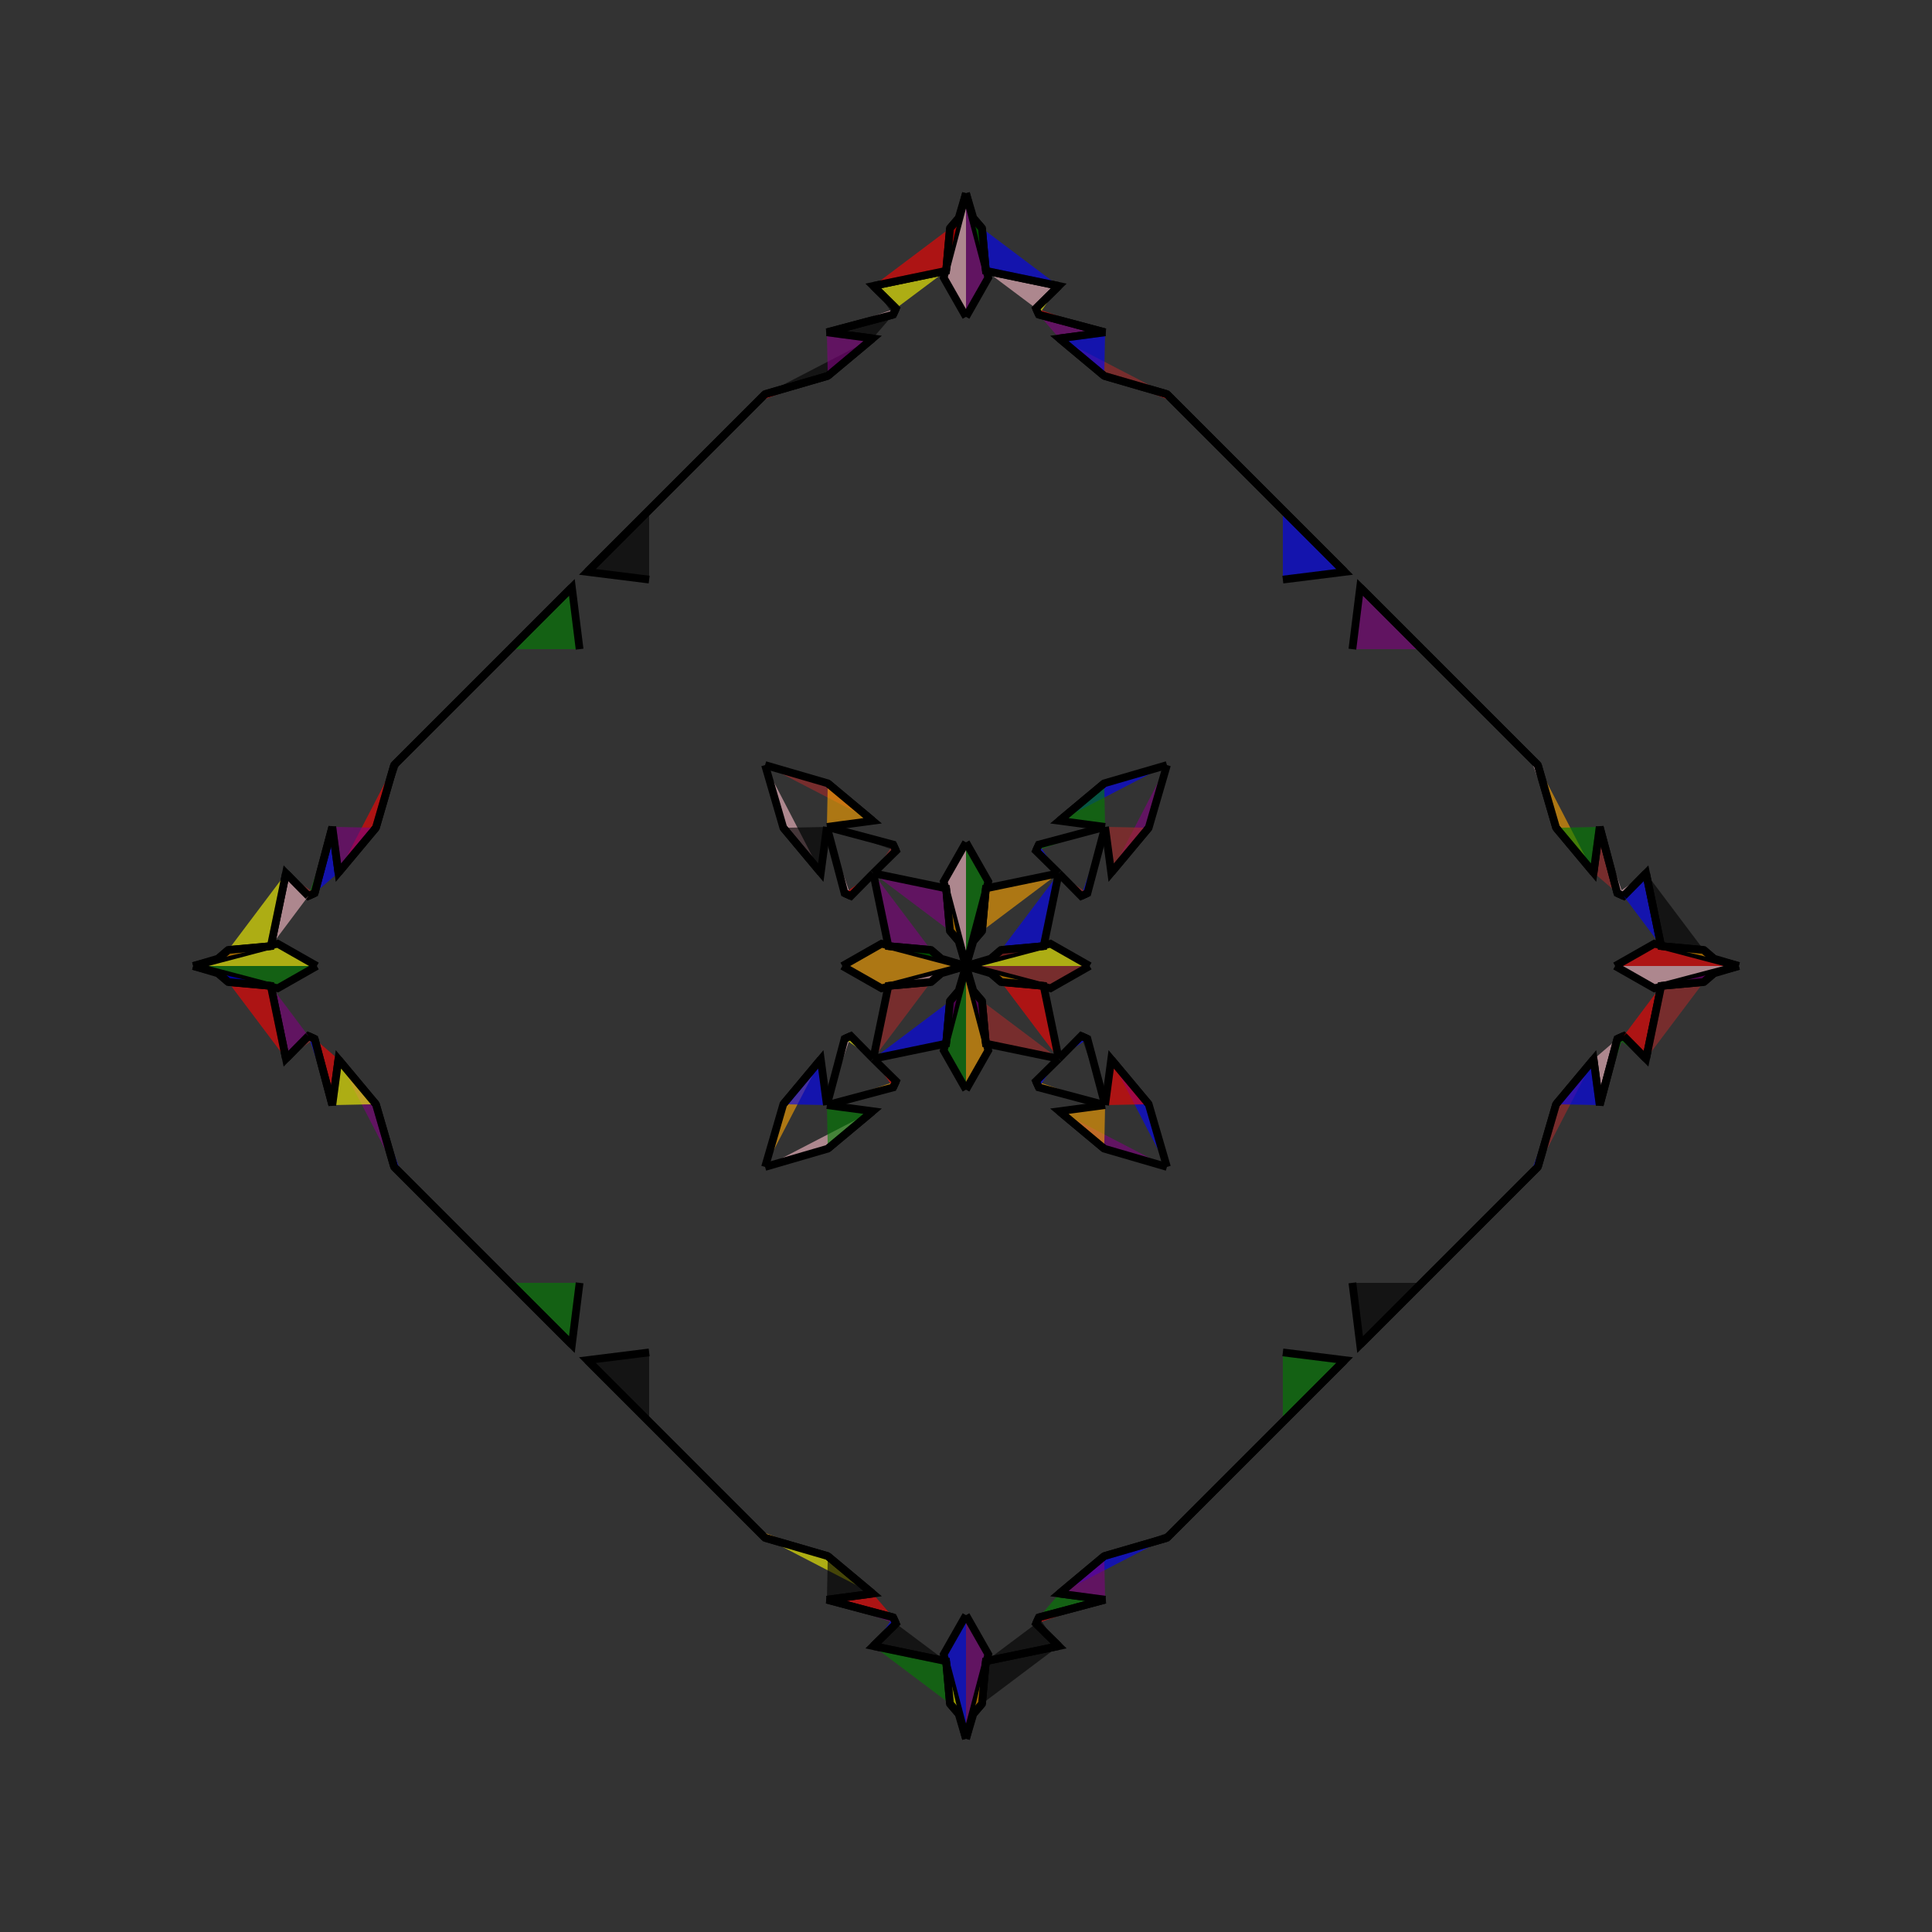 <?xml version="1.0" encoding="UTF-8"?>
<svg xmlns="http://www.w3.org/2000/svg" xmlns:xlink="http://www.w3.org/1999/xlink"
     width="250" height="250" viewBox="-125.0 -125.0 250 250">
<rect x="-125.0" y="-125.0" width="250" height="250" fill="#333333" stroke="none"/>
<defs>
</defs>
<path d="M0.0,-0.0 L10.929,-2.885 L16.0,-0.0" fill="yellow" fill-opacity="0.6" stroke="black" stroke-width="1" />
<path d="M0.0,-0.0 L10.929,2.885 L16.0,-0.0" fill="brown" fill-opacity="0.6" stroke="black" stroke-width="1" />
<path d="M12.08,81.209 L18.0,82.0 L9.427,84.285" fill="green" fill-opacity="0.6" stroke="black" stroke-width="1" />
<path d="M12.08,-81.209 L18.0,-82.0 L9.427,-84.285" fill="purple" fill-opacity="0.6" stroke="black" stroke-width="1" />
<path d="M41.0,50.0 L49.0,51.0 L41.0,59.0" fill="green" fill-opacity="0.6" stroke="black" stroke-width="1" />
<path d="M41.0,-50.0 L49.0,-51.0 L41.0,-59.0" fill="blue" fill-opacity="0.6" stroke="black" stroke-width="1" />
<path d="M49.0,51.0 L41.0,59.0 L32.0,68.0" fill="brown" fill-opacity="0.6" stroke="black" stroke-width="1" />
<path d="M49.0,-51.0 L41.0,-59.0 L32.0,-68.0" fill="purple" fill-opacity="0.6" stroke="black" stroke-width="1" />
<path d="M41.0,59.0 L32.0,68.0 L27.0,73.0" fill="blue" fill-opacity="0.6" stroke="black" stroke-width="1" />
<path d="M41.0,-59.0 L32.0,-68.0 L27.0,-73.0" fill="yellow" fill-opacity="0.6" stroke="black" stroke-width="1" />
<path d="M32.0,68.0 L27.0,73.0 L26.0,74.0" fill="purple" fill-opacity="0.6" stroke="black" stroke-width="1" />
<path d="M32.0,-68.0 L27.0,-73.0 L26.0,-74.0" fill="orange" fill-opacity="0.6" stroke="black" stroke-width="1" />
<path d="M27.0,73.0 L26.0,74.0 L17.885,76.361" fill="black" fill-opacity="0.6" stroke="black" stroke-width="1" />
<path d="M27.0,-73.0 L26.0,-74.0 L17.885,-76.361" fill="red" fill-opacity="0.6" stroke="black" stroke-width="1" />
<path d="M26.0,-26.0 L23.639,-17.885 L18.791,-12.08" fill="purple" fill-opacity="0.6" stroke="black" stroke-width="1" />
<path d="M26.0,26.0 L23.639,17.885 L18.791,12.08" fill="blue" fill-opacity="0.6" stroke="black" stroke-width="1" />
<path d="M23.639,-17.885 L18.791,-12.08 L18.0,-18.0" fill="brown" fill-opacity="0.6" stroke="black" stroke-width="1" />
<path d="M23.639,17.885 L18.791,12.08 L18.0,18.0" fill="red" fill-opacity="0.6" stroke="black" stroke-width="1" />
<path d="M18.0,-18.0 L15.715,-9.427 L14.901,-9.057" fill="blue" fill-opacity="0.6" stroke="black" stroke-width="1" />
<path d="M18.0,18.0 L15.715,9.427 L14.901,9.057" fill="black" fill-opacity="0.6" stroke="black" stroke-width="1" />
<path d="M15.715,-9.427 L14.901,-9.057 L12.0,-12.0" fill="brown" fill-opacity="0.6" stroke="black" stroke-width="1" />
<path d="M15.715,9.427 L14.901,9.057 L12.0,12.0" fill="blue" fill-opacity="0.6" stroke="black" stroke-width="1" />
<path d="M9.057,85.099 L12.0,88.0 L2.571,89.955" fill="black" fill-opacity="0.6" stroke="black" stroke-width="1" />
<path d="M9.057,-85.099 L12.0,-88.0 L2.571,-89.955" fill="pink" fill-opacity="0.6" stroke="black" stroke-width="1" />
<path d="M12.0,-12.0 L10.045,-2.571 L4.531,-2.074" fill="blue" fill-opacity="0.6" stroke="black" stroke-width="1" />
<path d="M12.0,12.0 L10.045,2.571 L4.531,2.074" fill="red" fill-opacity="0.6" stroke="black" stroke-width="1" />
<path d="M10.045,-2.571 L4.531,-2.074 L3.232,-0.959" fill="brown" fill-opacity="0.6" stroke="black" stroke-width="1" />
<path d="M10.045,2.571 L4.531,2.074 L3.232,0.959" fill="orange" fill-opacity="0.6" stroke="black" stroke-width="1" />
<path d="M4.531,-2.074 L3.232,-0.959 L0.0,-0.0" fill="red" fill-opacity="0.6" stroke="black" stroke-width="1" />
<path d="M4.531,2.074 L3.232,0.959 L0.0,-0.0" fill="black" fill-opacity="0.6" stroke="black" stroke-width="1" />
<path d="M0.0,-0.0 L-10.929,-2.885 L-16.0,-0.0" fill="orange" fill-opacity="0.6" stroke="black" stroke-width="1" />
<path d="M0.0,-0.0 L-10.929,2.885 L-16.0,-0.0" fill="orange" fill-opacity="0.6" stroke="black" stroke-width="1" />
<path d="M-12.08,81.209 L-18.0,82.0 L-9.427,84.285" fill="red" fill-opacity="0.6" stroke="black" stroke-width="1" />
<path d="M-12.08,-81.209 L-18.0,-82.0 L-9.427,-84.285" fill="black" fill-opacity="0.6" stroke="black" stroke-width="1" />
<path d="M-41.0,50.0 L-49.0,51.0 L-41.0,59.0" fill="black" fill-opacity="0.6" stroke="black" stroke-width="1" />
<path d="M-41.0,-50.0 L-49.0,-51.0 L-41.0,-59.0" fill="black" fill-opacity="0.6" stroke="black" stroke-width="1" />
<path d="M-49.0,51.0 L-41.0,59.0 L-32.0,68.0" fill="blue" fill-opacity="0.6" stroke="black" stroke-width="1" />
<path d="M-49.0,-51.0 L-41.0,-59.0 L-32.0,-68.0" fill="pink" fill-opacity="0.6" stroke="black" stroke-width="1" />
<path d="M-41.0,59.0 L-32.0,68.0 L-27.0,73.0" fill="red" fill-opacity="0.6" stroke="black" stroke-width="1" />
<path d="M-41.0,-59.0 L-32.0,-68.0 L-27.0,-73.0" fill="blue" fill-opacity="0.6" stroke="black" stroke-width="1" />
<path d="M-32.0,68.0 L-27.0,73.0 L-26.0,74.0" fill="brown" fill-opacity="0.6" stroke="black" stroke-width="1" />
<path d="M-32.0,-68.0 L-27.0,-73.0 L-26.0,-74.0" fill="purple" fill-opacity="0.6" stroke="black" stroke-width="1" />
<path d="M-27.0,73.0 L-26.0,74.0 L-17.885,76.361" fill="orange" fill-opacity="0.6" stroke="black" stroke-width="1" />
<path d="M-27.0,-73.0 L-26.0,-74.0 L-17.885,-76.361" fill="red" fill-opacity="0.6" stroke="black" stroke-width="1" />
<path d="M-26.0,-26.0 L-23.639,-17.885 L-18.791,-12.08" fill="pink" fill-opacity="0.6" stroke="black" stroke-width="1" />
<path d="M-26.0,26.0 L-23.639,17.885 L-18.791,12.08" fill="orange" fill-opacity="0.6" stroke="black" stroke-width="1" />
<path d="M-23.639,-17.885 L-18.791,-12.08 L-18.0,-18.0" fill="black" fill-opacity="0.6" stroke="black" stroke-width="1" />
<path d="M-23.639,17.885 L-18.791,12.08 L-18.0,18.0" fill="blue" fill-opacity="0.6" stroke="black" stroke-width="1" />
<path d="M-18.0,-18.0 L-15.715,-9.427 L-14.901,-9.057" fill="pink" fill-opacity="0.6" stroke="black" stroke-width="1" />
<path d="M-18.0,18.0 L-15.715,9.427 L-14.901,9.057" fill="pink" fill-opacity="0.6" stroke="black" stroke-width="1" />
<path d="M-15.715,-9.427 L-14.901,-9.057 L-12.0,-12.0" fill="red" fill-opacity="0.6" stroke="black" stroke-width="1" />
<path d="M-15.715,9.427 L-14.901,9.057 L-12.0,12.0" fill="yellow" fill-opacity="0.6" stroke="black" stroke-width="1" />
<path d="M-9.057,85.099 L-12.0,88.0 L-2.571,89.955" fill="black" fill-opacity="0.6" stroke="black" stroke-width="1" />
<path d="M-9.057,-85.099 L-12.0,-88.0 L-2.571,-89.955" fill="yellow" fill-opacity="0.6" stroke="black" stroke-width="1" />
<path d="M-12.0,-12.0 L-10.045,-2.571 L-4.531,-2.074" fill="purple" fill-opacity="0.6" stroke="black" stroke-width="1" />
<path d="M-12.0,12.0 L-10.045,2.571 L-4.531,2.074" fill="brown" fill-opacity="0.6" stroke="black" stroke-width="1" />
<path d="M-10.045,-2.571 L-4.531,-2.074 L-3.232,-0.959" fill="green" fill-opacity="0.6" stroke="black" stroke-width="1" />
<path d="M-10.045,2.571 L-4.531,2.074 L-3.232,0.959" fill="pink" fill-opacity="0.6" stroke="black" stroke-width="1" />
<path d="M-4.531,-2.074 L-3.232,-0.959 L0.0,-0.0" fill="pink" fill-opacity="0.6" stroke="black" stroke-width="1" />
<path d="M-4.531,2.074 L-3.232,0.959 L0.0,-0.0" fill="red" fill-opacity="0.6" stroke="black" stroke-width="1" />
<path d="M100.0,-0.0 L89.071,2.885 L84.0,-0.0" fill="pink" fill-opacity="0.6" stroke="black" stroke-width="1" />
<path d="M100.0,-0.0 L89.071,-2.885 L84.0,-0.0" fill="red" fill-opacity="0.6" stroke="black" stroke-width="1" />
<path d="M81.209,12.08 L82.0,18.0 L84.285,9.427" fill="pink" fill-opacity="0.6" stroke="black" stroke-width="1" />
<path d="M81.209,-12.08 L82.0,-18.0 L84.285,-9.427" fill="brown" fill-opacity="0.6" stroke="black" stroke-width="1" />
<path d="M50.0,41.0 L51.0,49.0 L59.0,41.0" fill="black" fill-opacity="0.6" stroke="black" stroke-width="1" />
<path d="M50.0,-41.0 L51.0,-49.0 L59.0,-41.0" fill="purple" fill-opacity="0.6" stroke="black" stroke-width="1" />
<path d="M51.0,49.0 L59.0,41.0 L68.0,32.0" fill="black" fill-opacity="0.6" stroke="black" stroke-width="1" />
<path d="M51.0,-49.0 L59.0,-41.0 L68.0,-32.0" fill="black" fill-opacity="0.6" stroke="black" stroke-width="1" />
<path d="M59.0,41.0 L68.0,32.0 L73.0,27.0" fill="brown" fill-opacity="0.6" stroke="black" stroke-width="1" />
<path d="M59.0,-41.0 L68.0,-32.0 L73.0,-27.0" fill="red" fill-opacity="0.6" stroke="black" stroke-width="1" />
<path d="M68.0,32.0 L73.0,27.0 L74.0,26.0" fill="pink" fill-opacity="0.6" stroke="black" stroke-width="1" />
<path d="M68.0,-32.0 L73.0,-27.0 L74.0,-26.0" fill="orange" fill-opacity="0.6" stroke="black" stroke-width="1" />
<path d="M73.0,27.0 L74.0,26.0 L76.361,17.885" fill="blue" fill-opacity="0.6" stroke="black" stroke-width="1" />
<path d="M73.0,-27.0 L74.0,-26.0 L76.361,-17.885" fill="pink" fill-opacity="0.6" stroke="black" stroke-width="1" />
<path d="M74.0,26.0 L76.361,17.885 L81.209,12.08" fill="brown" fill-opacity="0.6" stroke="black" stroke-width="1" />
<path d="M74.0,-26.0 L76.361,-17.885 L81.209,-12.08" fill="orange" fill-opacity="0.6" stroke="black" stroke-width="1" />
<path d="M76.361,17.885 L81.209,12.08 L82.0,18.0" fill="blue" fill-opacity="0.6" stroke="black" stroke-width="1" />
<path d="M76.361,-17.885 L81.209,-12.08 L82.0,-18.0" fill="green" fill-opacity="0.6" stroke="black" stroke-width="1" />
<path d="M82.0,18.0 L84.285,9.427 L85.099,9.057" fill="green" fill-opacity="0.6" stroke="black" stroke-width="1" />
<path d="M82.0,-18.0 L84.285,-9.427 L85.099,-9.057" fill="pink" fill-opacity="0.6" stroke="black" stroke-width="1" />
<path d="M84.285,9.427 L85.099,9.057 L88.0,12.0" fill="green" fill-opacity="0.6" stroke="black" stroke-width="1" />
<path d="M84.285,-9.427 L85.099,-9.057 L88.0,-12.0" fill="pink" fill-opacity="0.6" stroke="black" stroke-width="1" />
<path d="M85.099,9.057 L88.0,12.0 L89.955,2.571" fill="red" fill-opacity="0.6" stroke="black" stroke-width="1" />
<path d="M85.099,-9.057 L88.0,-12.0 L89.955,-2.571" fill="blue" fill-opacity="0.6" stroke="black" stroke-width="1" />
<path d="M88.0,12.0 L89.955,2.571 L95.469,2.074" fill="brown" fill-opacity="0.6" stroke="black" stroke-width="1" />
<path d="M88.0,-12.0 L89.955,-2.571 L95.469,-2.074" fill="black" fill-opacity="0.6" stroke="black" stroke-width="1" />
<path d="M89.955,2.571 L95.469,2.074 L96.768,0.959" fill="purple" fill-opacity="0.6" stroke="black" stroke-width="1" />
<path d="M89.955,-2.571 L95.469,-2.074 L96.768,-0.959" fill="orange" fill-opacity="0.6" stroke="black" stroke-width="1" />
<path d="M95.469,2.074 L96.768,0.959 L100.0,-0.0" fill="black" fill-opacity="0.6" stroke="black" stroke-width="1" />
<path d="M95.469,-2.074 L96.768,-0.959 L100.0,-0.0" fill="green" fill-opacity="0.6" stroke="black" stroke-width="1" />
<path d="M0.0,-0.0 L2.885,-10.929 L0.0,-16.0" fill="green" fill-opacity="0.6" stroke="black" stroke-width="1" />
<path d="M0.0,-0.0 L2.885,10.929 L0.0,16.0" fill="orange" fill-opacity="0.6" stroke="black" stroke-width="1" />
<path d="M0.0,100.0 L2.885,89.071 L0.0,84.0" fill="purple" fill-opacity="0.6" stroke="black" stroke-width="1" />
<path d="M0.0,-100.0 L2.885,-89.071 L0.0,-84.0" fill="purple" fill-opacity="0.6" stroke="black" stroke-width="1" />
<path d="M26.0,-26.0 L17.885,-23.639 L12.08,-18.791" fill="blue" fill-opacity="0.6" stroke="black" stroke-width="1" />
<path d="M26.0,26.0 L17.885,23.639 L12.08,18.791" fill="purple" fill-opacity="0.6" stroke="black" stroke-width="1" />
<path d="M26.0,74.0 L17.885,76.361 L12.08,81.209" fill="blue" fill-opacity="0.6" stroke="black" stroke-width="1" />
<path d="M26.0,-74.0 L17.885,-76.361 L12.08,-81.209" fill="brown" fill-opacity="0.6" stroke="black" stroke-width="1" />
<path d="M17.885,-23.639 L12.08,-18.791 L18.0,-18.0" fill="green" fill-opacity="0.6" stroke="black" stroke-width="1" />
<path d="M17.885,23.639 L12.08,18.791 L18.0,18.0" fill="orange" fill-opacity="0.6" stroke="black" stroke-width="1" />
<path d="M17.885,76.361 L12.08,81.209 L18.0,82.0" fill="purple" fill-opacity="0.6" stroke="black" stroke-width="1" />
<path d="M17.885,-76.361 L12.08,-81.209 L18.0,-82.0" fill="blue" fill-opacity="0.6" stroke="black" stroke-width="1" />
<path d="M18.0,-18.0 L9.427,-15.715 L9.057,-14.901" fill="green" fill-opacity="0.6" stroke="black" stroke-width="1" />
<path d="M18.0,18.0 L9.427,15.715 L9.057,14.901" fill="orange" fill-opacity="0.6" stroke="black" stroke-width="1" />
<path d="M18.0,82.0 L9.427,84.285 L9.057,85.099" fill="red" fill-opacity="0.6" stroke="black" stroke-width="1" />
<path d="M18.0,-82.0 L9.427,-84.285 L9.057,-85.099" fill="red" fill-opacity="0.6" stroke="black" stroke-width="1" />
<path d="M9.427,-15.715 L9.057,-14.901 L12.0,-12.0" fill="blue" fill-opacity="0.6" stroke="black" stroke-width="1" />
<path d="M9.427,15.715 L9.057,14.901 L12.0,12.0" fill="blue" fill-opacity="0.6" stroke="black" stroke-width="1" />
<path d="M9.427,84.285 L9.057,85.099 L12.0,88.0" fill="black" fill-opacity="0.6" stroke="black" stroke-width="1" />
<path d="M9.427,-84.285 L9.057,-85.099 L12.0,-88.0" fill="yellow" fill-opacity="0.6" stroke="black" stroke-width="1" />
<path d="M12.0,-12.0 L2.571,-10.045 L2.074,-4.531" fill="orange" fill-opacity="0.6" stroke="black" stroke-width="1" />
<path d="M12.0,12.0 L2.571,10.045 L2.074,4.531" fill="brown" fill-opacity="0.6" stroke="black" stroke-width="1" />
<path d="M12.0,88.0 L2.571,89.955 L2.074,95.469" fill="black" fill-opacity="0.6" stroke="black" stroke-width="1" />
<path d="M12.0,-88.0 L2.571,-89.955 L2.074,-95.469" fill="blue" fill-opacity="0.6" stroke="black" stroke-width="1" />
<path d="M2.571,-10.045 L2.074,-4.531 L0.959,-3.232" fill="black" fill-opacity="0.6" stroke="black" stroke-width="1" />
<path d="M2.571,10.045 L2.074,4.531 L0.959,3.232" fill="purple" fill-opacity="0.6" stroke="black" stroke-width="1" />
<path d="M2.571,89.955 L2.074,95.469 L0.959,96.768" fill="orange" fill-opacity="0.6" stroke="black" stroke-width="1" />
<path d="M2.571,-89.955 L2.074,-95.469 L0.959,-96.768" fill="green" fill-opacity="0.6" stroke="black" stroke-width="1" />
<path d="M2.074,-4.531 L0.959,-3.232 L0.0,-0.0" fill="brown" fill-opacity="0.6" stroke="black" stroke-width="1" />
<path d="M2.074,4.531 L0.959,3.232 L0.0,-0.0" fill="purple" fill-opacity="0.6" stroke="black" stroke-width="1" />
<path d="M2.074,95.469 L0.959,96.768 L0.0,100.0" fill="purple" fill-opacity="0.6" stroke="black" stroke-width="1" />
<path d="M2.074,-95.469 L0.959,-96.768 L0.0,-100.0" fill="orange" fill-opacity="0.6" stroke="black" stroke-width="1" />
<path d="M0.0,100.0 L-2.885,89.071 L0.0,84.0" fill="blue" fill-opacity="0.6" stroke="black" stroke-width="1" />
<path d="M0.0,-0.0 L-2.885,-10.929 L0.0,-16.0" fill="pink" fill-opacity="0.6" stroke="black" stroke-width="1" />
<path d="M0.0,-0.0 L-2.885,10.929 L0.0,16.0" fill="green" fill-opacity="0.6" stroke="black" stroke-width="1" />
<path d="M0.0,-100.0 L-2.885,-89.071 L0.0,-84.0" fill="pink" fill-opacity="0.6" stroke="black" stroke-width="1" />
<path d="M-26.0,74.0 L-17.885,76.361 L-12.08,81.209" fill="yellow" fill-opacity="0.6" stroke="black" stroke-width="1" />
<path d="M-26.0,-26.0 L-17.885,-23.639 L-12.08,-18.791" fill="brown" fill-opacity="0.6" stroke="black" stroke-width="1" />
<path d="M-26.0,26.0 L-17.885,23.639 L-12.08,18.791" fill="pink" fill-opacity="0.6" stroke="black" stroke-width="1" />
<path d="M-26.0,-74.0 L-17.885,-76.361 L-12.08,-81.209" fill="black" fill-opacity="0.6" stroke="black" stroke-width="1" />
<path d="M-17.885,76.361 L-12.08,81.209 L-18.0,82.0" fill="black" fill-opacity="0.6" stroke="black" stroke-width="1" />
<path d="M-17.885,-23.639 L-12.08,-18.791 L-18.0,-18.0" fill="orange" fill-opacity="0.6" stroke="black" stroke-width="1" />
<path d="M-17.885,23.639 L-12.08,18.791 L-18.0,18.0" fill="green" fill-opacity="0.6" stroke="black" stroke-width="1" />
<path d="M-17.885,-76.361 L-12.08,-81.209 L-18.0,-82.0" fill="purple" fill-opacity="0.6" stroke="black" stroke-width="1" />
<path d="M-18.0,82.0 L-9.427,84.285 L-9.057,85.099" fill="purple" fill-opacity="0.6" stroke="black" stroke-width="1" />
<path d="M-18.0,-18.0 L-9.427,-15.715 L-9.057,-14.901" fill="black" fill-opacity="0.6" stroke="black" stroke-width="1" />
<path d="M-18.0,18.0 L-9.427,15.715 L-9.057,14.901" fill="orange" fill-opacity="0.6" stroke="black" stroke-width="1" />
<path d="M-18.0,-82.0 L-9.427,-84.285 L-9.057,-85.099" fill="pink" fill-opacity="0.6" stroke="black" stroke-width="1" />
<path d="M-9.427,84.285 L-9.057,85.099 L-12.0,88.0" fill="blue" fill-opacity="0.6" stroke="black" stroke-width="1" />
<path d="M-9.427,-15.715 L-9.057,-14.901 L-12.0,-12.0" fill="brown" fill-opacity="0.6" stroke="black" stroke-width="1" />
<path d="M-9.427,15.715 L-9.057,14.901 L-12.0,12.0" fill="red" fill-opacity="0.6" stroke="black" stroke-width="1" />
<path d="M-9.427,-84.285 L-9.057,-85.099 L-12.0,-88.0" fill="black" fill-opacity="0.6" stroke="black" stroke-width="1" />
<path d="M-12.0,88.0 L-2.571,89.955 L-2.074,95.469" fill="green" fill-opacity="0.6" stroke="black" stroke-width="1" />
<path d="M-12.0,-12.0 L-2.571,-10.045 L-2.074,-4.531" fill="purple" fill-opacity="0.6" stroke="black" stroke-width="1" />
<path d="M-12.0,12.0 L-2.571,10.045 L-2.074,4.531" fill="blue" fill-opacity="0.6" stroke="black" stroke-width="1" />
<path d="M-12.0,-88.0 L-2.571,-89.955 L-2.074,-95.469" fill="red" fill-opacity="0.6" stroke="black" stroke-width="1" />
<path d="M-2.571,89.955 L-2.074,95.469 L-0.959,96.768" fill="yellow" fill-opacity="0.6" stroke="black" stroke-width="1" />
<path d="M-2.571,-10.045 L-2.074,-4.531 L-0.959,-3.232" fill="orange" fill-opacity="0.6" stroke="black" stroke-width="1" />
<path d="M-2.571,10.045 L-2.074,4.531 L-0.959,3.232" fill="purple" fill-opacity="0.6" stroke="black" stroke-width="1" />
<path d="M-2.571,-89.955 L-2.074,-95.469 L-0.959,-96.768" fill="red" fill-opacity="0.6" stroke="black" stroke-width="1" />
<path d="M-2.074,95.469 L-0.959,96.768 L0.0,100.0" fill="blue" fill-opacity="0.6" stroke="black" stroke-width="1" />
<path d="M-2.074,-4.531 L-0.959,-3.232 L0.0,-0.0" fill="orange" fill-opacity="0.6" stroke="black" stroke-width="1" />
<path d="M-2.074,4.531 L-0.959,3.232 L0.0,-0.0" fill="pink" fill-opacity="0.6" stroke="black" stroke-width="1" />
<path d="M-2.074,-95.469 L-0.959,-96.768 L0.0,-100.0" fill="brown" fill-opacity="0.6" stroke="black" stroke-width="1" />
<path d="M-100.0,-0.0 L-89.071,-2.885 L-84.0,-0.0" fill="yellow" fill-opacity="0.6" stroke="black" stroke-width="1" />
<path d="M-100.0,-0.0 L-89.071,2.885 L-84.0,-0.0" fill="green" fill-opacity="0.6" stroke="black" stroke-width="1" />
<path d="M-81.209,-12.08 L-82.0,-18.0 L-84.285,-9.427" fill="blue" fill-opacity="0.6" stroke="black" stroke-width="1" />
<path d="M-81.209,12.08 L-82.0,18.0 L-84.285,9.427" fill="red" fill-opacity="0.6" stroke="black" stroke-width="1" />
<path d="M-50.0,-41.0 L-51.0,-49.0 L-59.0,-41.0" fill="green" fill-opacity="0.6" stroke="black" stroke-width="1" />
<path d="M-50.0,41.0 L-51.0,49.0 L-59.0,41.0" fill="green" fill-opacity="0.6" stroke="black" stroke-width="1" />
<path d="M-51.0,-49.0 L-59.0,-41.0 L-68.0,-32.0" fill="purple" fill-opacity="0.6" stroke="black" stroke-width="1" />
<path d="M-51.0,49.0 L-59.0,41.0 L-68.0,32.0" fill="orange" fill-opacity="0.6" stroke="black" stroke-width="1" />
<path d="M-59.0,-41.0 L-68.0,-32.0 L-73.0,-27.0" fill="brown" fill-opacity="0.6" stroke="black" stroke-width="1" />
<path d="M-59.0,41.0 L-68.0,32.0 L-73.0,27.0" fill="red" fill-opacity="0.6" stroke="black" stroke-width="1" />
<path d="M-68.0,-32.0 L-73.0,-27.0 L-74.0,-26.0" fill="black" fill-opacity="0.6" stroke="black" stroke-width="1" />
<path d="M-68.0,32.0 L-73.0,27.0 L-74.0,26.0" fill="brown" fill-opacity="0.6" stroke="black" stroke-width="1" />
<path d="M-73.0,-27.0 L-74.0,-26.0 L-76.361,-17.885" fill="black" fill-opacity="0.6" stroke="black" stroke-width="1" />
<path d="M-73.0,27.0 L-74.0,26.0 L-76.361,17.885" fill="blue" fill-opacity="0.6" stroke="black" stroke-width="1" />
<path d="M-74.0,-26.0 L-76.361,-17.885 L-81.209,-12.08" fill="red" fill-opacity="0.6" stroke="black" stroke-width="1" />
<path d="M-74.0,26.0 L-76.361,17.885 L-81.209,12.08" fill="purple" fill-opacity="0.6" stroke="black" stroke-width="1" />
<path d="M-76.361,-17.885 L-81.209,-12.08 L-82.0,-18.0" fill="purple" fill-opacity="0.6" stroke="black" stroke-width="1" />
<path d="M-76.361,17.885 L-81.209,12.08 L-82.0,18.0" fill="yellow" fill-opacity="0.6" stroke="black" stroke-width="1" />
<path d="M-82.0,-18.0 L-84.285,-9.427 L-85.099,-9.057" fill="green" fill-opacity="0.6" stroke="black" stroke-width="1" />
<path d="M-82.0,18.0 L-84.285,9.427 L-85.099,9.057" fill="blue" fill-opacity="0.6" stroke="black" stroke-width="1" />
<path d="M-84.285,-9.427 L-85.099,-9.057 L-88.0,-12.0" fill="brown" fill-opacity="0.6" stroke="black" stroke-width="1" />
<path d="M-84.285,9.427 L-85.099,9.057 L-88.0,12.0" fill="brown" fill-opacity="0.6" stroke="black" stroke-width="1" />
<path d="M-85.099,-9.057 L-88.0,-12.0 L-89.955,-2.571" fill="pink" fill-opacity="0.6" stroke="black" stroke-width="1" />
<path d="M-85.099,9.057 L-88.0,12.0 L-89.955,2.571" fill="purple" fill-opacity="0.6" stroke="black" stroke-width="1" />
<path d="M-88.0,-12.0 L-89.955,-2.571 L-95.469,-2.074" fill="yellow" fill-opacity="0.6" stroke="black" stroke-width="1" />
<path d="M-88.0,12.0 L-89.955,2.571 L-95.469,2.074" fill="red" fill-opacity="0.6" stroke="black" stroke-width="1" />
<path d="M-89.955,-2.571 L-95.469,-2.074 L-96.768,-0.959" fill="orange" fill-opacity="0.6" stroke="black" stroke-width="1" />
<path d="M-89.955,2.571 L-95.469,2.074 L-96.768,0.959" fill="blue" fill-opacity="0.6" stroke="black" stroke-width="1" />
<path d="M-95.469,-2.074 L-96.768,-0.959 L-100.0,-0.0" fill="green" fill-opacity="0.6" stroke="black" stroke-width="1" />
<path d="M-95.469,2.074 L-96.768,0.959 L-100.0,-0.0" fill="brown" fill-opacity="0.6" stroke="black" stroke-width="1" />
</svg>